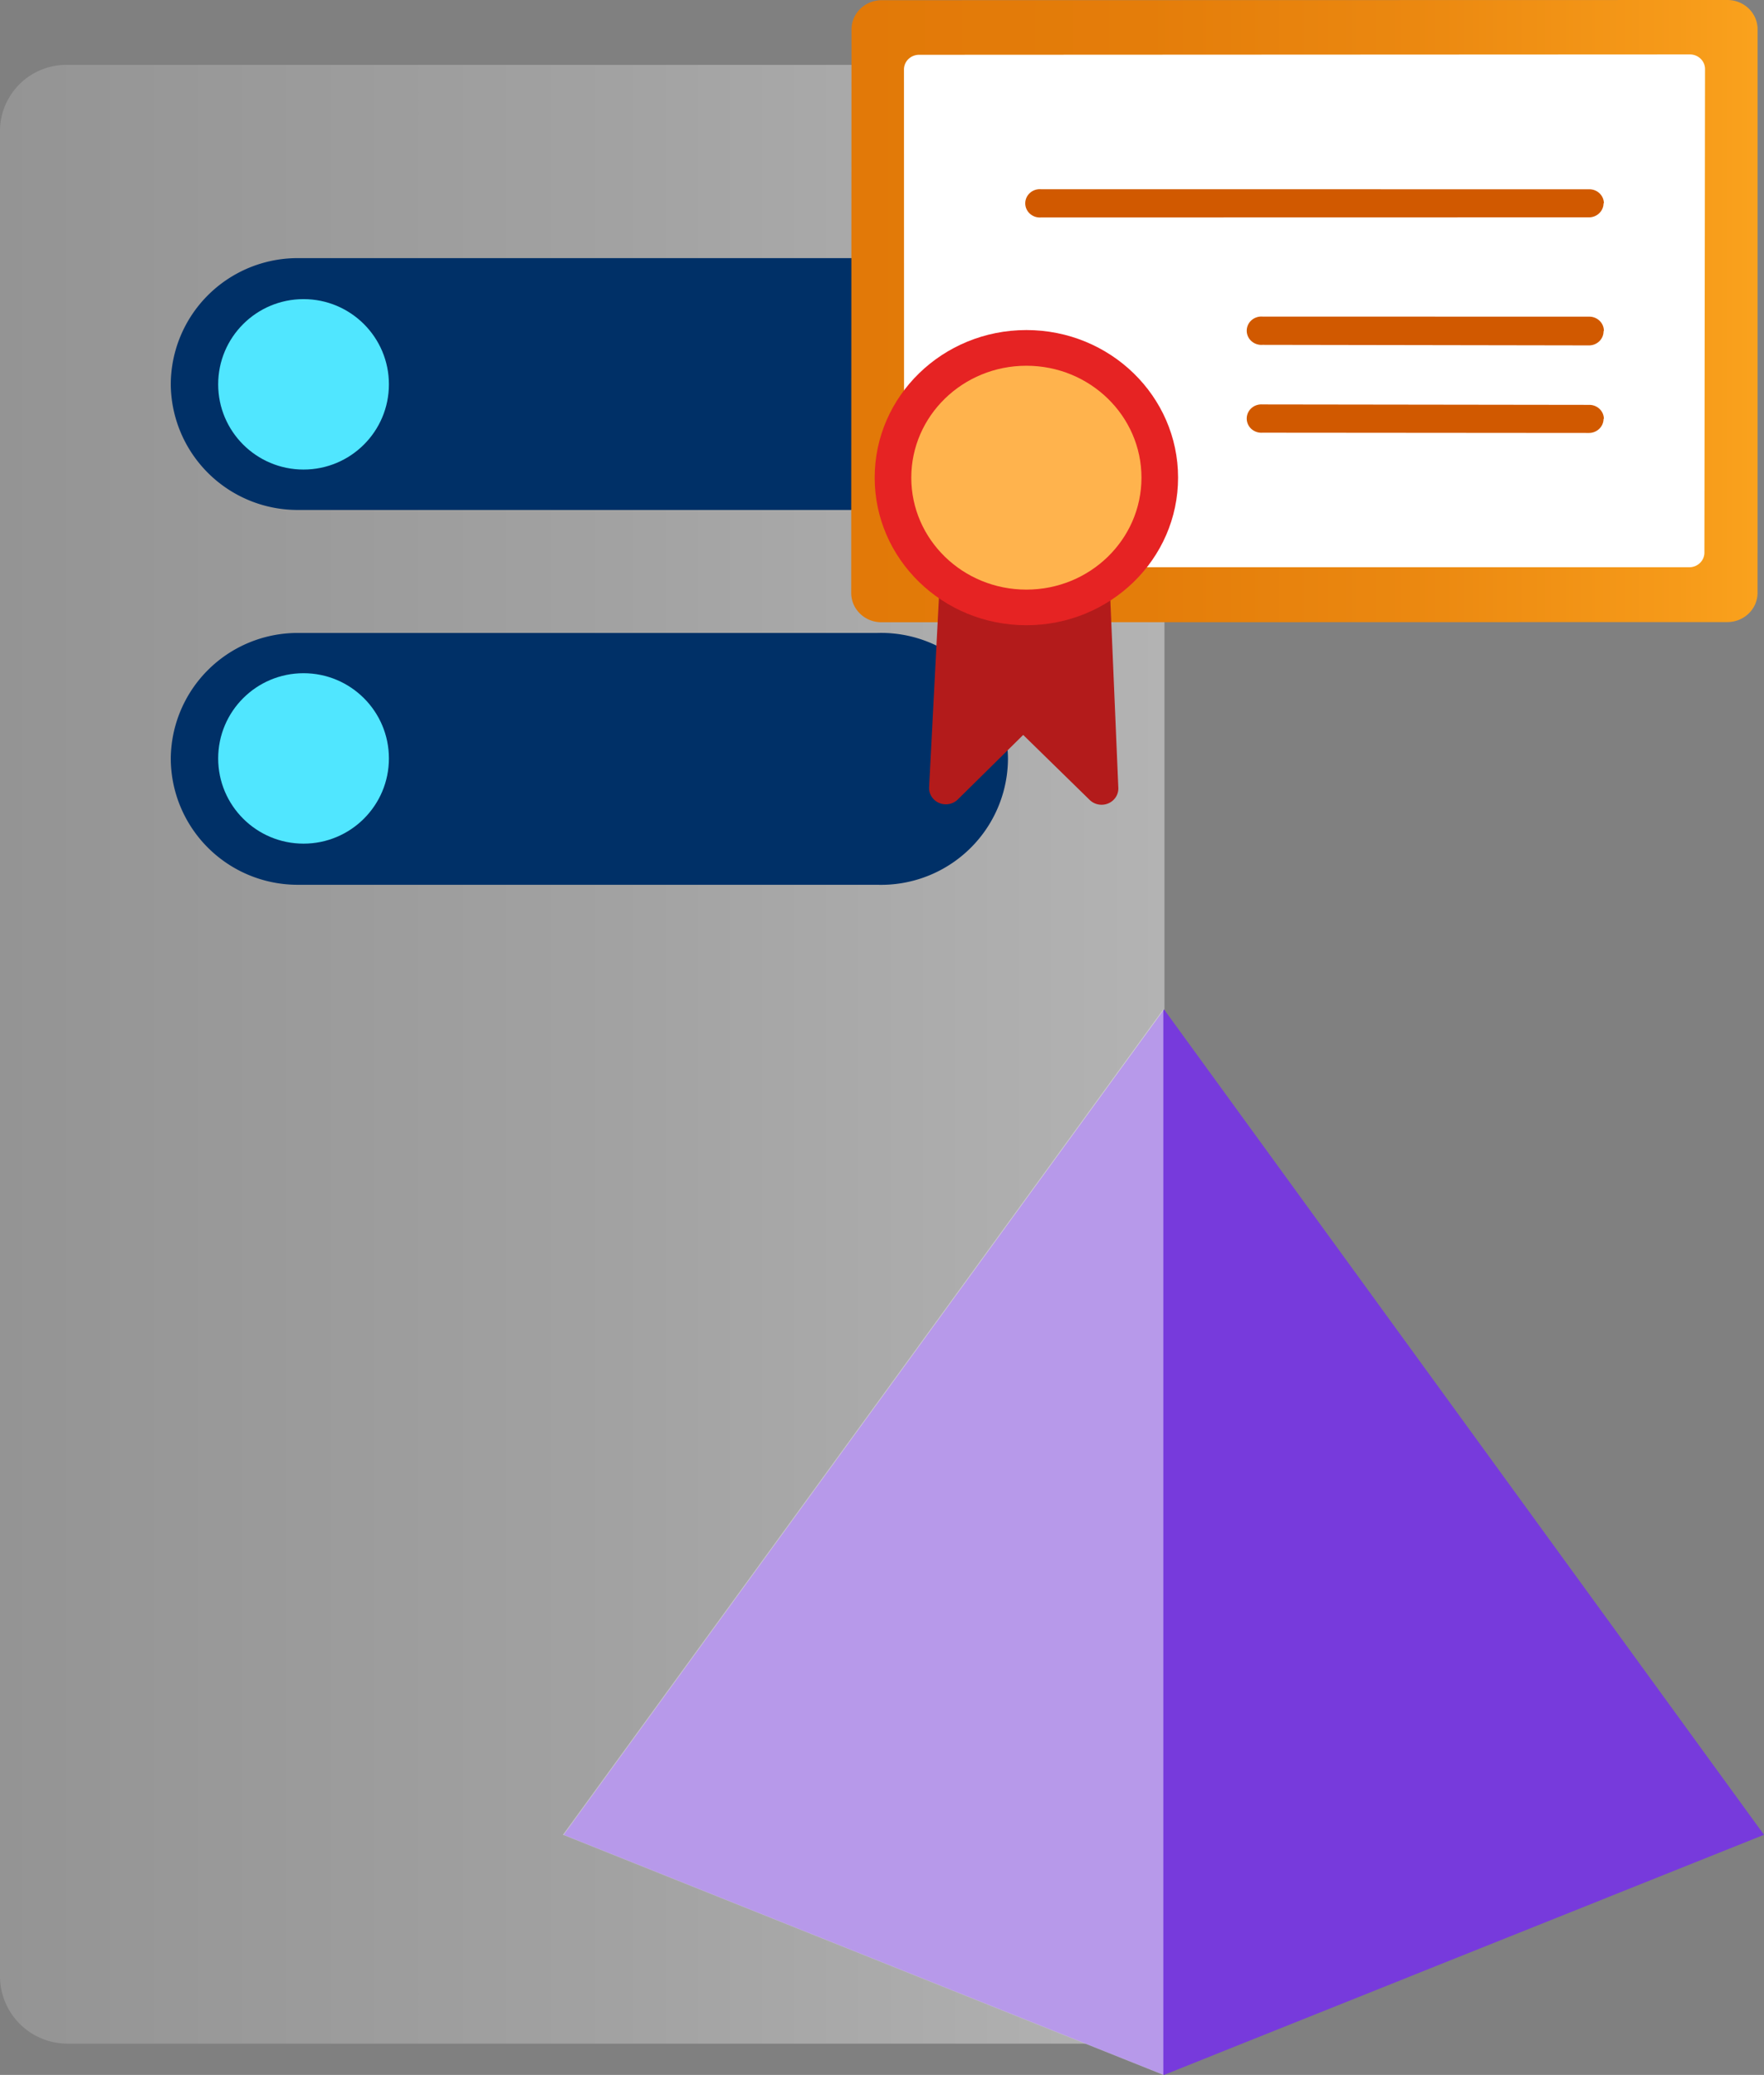 ﻿<?xml version="1.0" encoding="UTF-8" standalone="no"?>
<!-- Generated by Microsoft Visio, SVG Export Enterprise Certification Authority Root.svg Page-1 -->
<svg xmlns:dc="http://purl.org/dc/elements/1.1/" xmlns:cc="http://creativecommons.org/ns#" xmlns:rdf="http://www.w3.org/1999/02/22-rdf-syntax-ns#" xmlns:svg="http://www.w3.org/2000/svg" xmlns="http://www.w3.org/2000/svg" xmlns:sodipodi="http://sodipodi.sourceforge.net/DTD/sodipodi-0.dtd" xmlns:inkscape="http://www.inkscape.org/namespaces/inkscape" width="48.188" height="56.686" viewBox="0 0 48.188 56.686" xml:space="preserve" class="st12" version="1.1" id="svg177" sodipodi:docname="Enterprise Certification Authority Root.svg" style="font-size:12px;overflow:visible;color-interpolation-filters:sRGB;fill:none;fill-rule:evenodd;stroke-linecap:square;stroke-miterlimit:3" inkscape:version="0.92.5 (2060ec1f9f, 2020-04-08)">
  <rect x="0" y="0" width="48.188" height="56.686" fill="#808080" stroke="none"/>
  <sodipodi:namedview pagecolor="#ffffff" bordercolor="#666666" borderopacity="1" objecttolerance="10" gridtolerance="10" guidetolerance="10" inkscape:pageopacity="0" inkscape:pageshadow="2" inkscape:window-width="640" inkscape:window-height="480" id="namedview179" showgrid="false" inkscape:zoom="1.4049465" inkscape:cx="30.819641" inkscape:cy="37.175966" inkscape:window-x="0" inkscape:window-y="0" inkscape:window-maximized="0" inkscape:current-layer="svg177" />
	<style type="text/css" id="style2">
	<![CDATA[
		.st1 {fill:url(#grad0-11);stroke:none;stroke-linecap:butt;stroke-width:35.96}
		.st2 {fill:#003067;stroke:none;stroke-linecap:butt;stroke-width:35.96}
		.st3 {fill:#50e6ff;stroke:none;stroke-linecap:butt;stroke-width:35.96}
		.st4 {fill:#773adc;stroke:none;stroke-linecap:butt;stroke-width:34}
		.st5 {fill:#f9f9f9;fill-opacity:0.5;stroke:none;stroke-linecap:butt;stroke-width:34}
		.st6 {fill:url(#grad0-38);stroke:none;stroke-linecap:butt;stroke-width:34}
		.st7 {fill:#ffffff;stroke:none;stroke-linecap:butt;stroke-width:34}
		.st8 {fill:#d15900;stroke:none;stroke-linecap:butt;stroke-width:34}
		.st9 {fill:#b31b1b;stroke:none;stroke-linecap:butt;stroke-width:34}
		.st10 {fill:#e62323;stroke:none;stroke-linecap:butt;stroke-width:34}
		.st11 {fill:#ffb34d;stroke:none;stroke-linecap:butt;stroke-width:34}
		.st12 {fill:none;fill-rule:evenodd;font-size:12px;overflow:visible;stroke-linecap:square;stroke-miterlimit:3}
	]]>
	</style>

	<defs id="Patterns_And_Gradients">
		<linearGradient id="grad0-11" x1="-0" y1="55.169" x2="41.469" y2="55.169" gradientTransform="scale(0.767,1.304)" gradientUnits="userSpaceOnUse">
			<stop offset="0" stop-color="#949494" stop-opacity="1" id="stop4" />
			<stop offset="0.53" stop-color="#a2a2a2" stop-opacity="1" id="stop6" />
			<stop offset="1" stop-color="#b3b3b3" stop-opacity="1" id="stop8" />
		</linearGradient>
		<linearGradient id="grad0-38" x1="0" y1="131.528" x2="20.516" y2="131.528" gradientTransform="scale(1.207,0.829)" gradientUnits="userSpaceOnUse">
			<stop offset="0" stop-color="#e27908" stop-opacity="1" id="stop11" />
			<stop offset="0.325" stop-color="#e47d0a" stop-opacity="1" id="stop13" />
			<stop offset="0.62" stop-color="#eb8810" stop-opacity="1" id="stop15" />
			<stop offset="0.91" stop-color="#f69a19" stop-opacity="1" id="stop17" />
			<stop offset="1" stop-color="#faa21d" stop-opacity="1" id="stop19" />
		</linearGradient>
	</defs>
	<g id="g175" transform="translate(-35.96,-34.188)">
		<title id="title23">Page-1</title>
		<g id="group16387-1" transform="translate(35.96,-35.106)">
			<title id="title25">Enterprise Certification Authority Root.16387</title>
			<g id="group16388-2">
				<title id="title27">Page-1</title>
				<g id="group16389-3">
					<title id="title29">Sheet.16389</title>
					<g id="group16390-4" transform="translate(0,-0.854)">
						<title id="title31">Sheet.16390</title>
						<g id="group16391-5">
							<title id="title33">Icon-databases-136.149</title>
							<g id="group16392-6">
								<title id="title35">path4-5</title>
								<g id="group16393-7">
									<title id="title37">Sheet.16393</title>
									<g id="shape16394-8">
										<title id="title39">Sheet.16394</title>
										<path d="m 31.81,124.14 a 1.879,1.876 -180 0 1 -1.84,1.84 H 1.84 A 1.846,1.843 -180 0 1 0,124.14 V 73.76 a 1.814,1.811 -180 0 1 1.84,-1.84 h 28.13 a 1.846,1.843 -180 0 1 1.84,1.84 z" class="st1" id="path41" inkscape:connector-curvature="0" style="fill:url(#grad0-11);stroke:none;stroke-width:35.96;stroke-linecap:butt" />
									</g>
								</g>
							</g>
							<g id="group16395-12" transform="translate(4.665,-31.66)">
								<title id="title46">path6-7</title>
								<g id="group16396-13">
									<title id="title48">Sheet.16396</title>
									<g id="shape16397-14">
										<title id="title50">Sheet.16397</title>
										<path d="M 0,122.53 A 3.466,3.46 -180 0 1 3.44,119.1 H 19.3 a 3.466,3.46 -180 0 1 3.57,3.43 3.466,3.46 -180 0 1 -3.57,3.45 H 3.44 A 3.466,3.46 -180 0 1 0,122.53 Z m 0,-10.22 a 3.466,3.46 -180 0 1 3.44,-3.45 H 19.3 a 3.466,3.46 -180 0 1 3.57,3.45 3.466,3.46 -180 0 1 -3.57,3.43 H 3.44 A 3.466,3.46 -180 0 1 0,112.31 Z" class="st2" id="path52" inkscape:connector-curvature="0" style="fill:#003067;stroke:none;stroke-width:35.96;stroke-linecap:butt" />
									</g>
								</g>
							</g>
							<g id="group16398-16" transform="translate(5.96,-43.007)">
								<title id="title57">circle8-5</title>
								<g id="group16399-17">
									<title id="title59">Sheet.16399</title>
									<g id="shape16400-18">
										<title id="title61">Sheet.16400</title>
										<ellipse cx="2.332" cy="123.655" rx="2.332" ry="2.328" class="st3" id="ellipse63" style="fill:#50e6ff;stroke:none;stroke-width:35.96;stroke-linecap:butt" />
									</g>
								</g>
							</g>
							<g id="group16401-20" transform="translate(5.96,-32.787)">
								<title id="title68">circle10-2</title>
								<g id="group16402-21">
									<title id="title70">Sheet.16402</title>
									<g id="shape16403-22">
										<title id="title72">Sheet.16403</title>
										<ellipse cx="2.332" cy="123.655" rx="2.332" ry="2.328" class="st3" id="ellipse74" style="fill:#50e6ff;stroke:none;stroke-width:35.96;stroke-linecap:butt" />
									</g>
								</g>
							</g>
						</g>
					</g>
					<g id="group16404-24" transform="translate(15.379)">
						<title id="title81">Sheet.16404</title>
						<g id="group16405-25" transform="translate(0.019)">
							<title id="title83">Sheet.16405</title>
							<g id="shape16406-26">
								<title id="title85">Sheet.16406</title>
								<path d="M 16.4,96.87 0,119.42 l 16.4,6.56 16.39,-6.56 z" class="st4" id="path87" inkscape:connector-curvature="0" style="fill:#773adc;stroke:none;stroke-width:34;stroke-linecap:butt" />
							</g>
						</g>
						<g id="group16407-28">
							<title id="title91">Sheet.16407</title>
							<g id="shape16408-29">
								<title id="title93">Sheet.16408</title>
								<path d="M 16.4,96.87 0,119.42 l 16.4,6.56 z" class="st5" id="path95" inkscape:connector-curvature="0" style="fill:#f9f9f9;fill-opacity:0.5;stroke:none;stroke-width:34;stroke-linecap:butt" />
							</g>
						</g>
					</g>
					<g id="group16409-31" transform="translate(23.253,-34.738)">
						<title id="title100">Management Certificate.741</title>
						<g id="group16410-32">
							<title id="title102">g14</title>
							<g id="group16411-33" transform="translate(0,-4.953)">
								<title id="title104">rect2</title>
								<g id="group16412-34">
									<title id="title106">Sheet.16412</title>
									<g id="shape16413-35">
										<title id="title108">Sheet.16413</title>
										<path d="m 0,125.19 a 0.825,0.8 0 0 0 0.822,0.795 L 23.93,125.98 a 0.825,0.8 0 0 0 0.829,-0.795 L 24.76,109.78 a 0.825,0.8 0 0 0 -0.829,-0.795 L 0.83,108.99 a 0.825,0.8 0 0 0 -0.822,0.795 z" class="st6" id="path110" inkscape:connector-curvature="0" style="fill:url(#grad0-38);stroke:none;stroke-width:34;stroke-linecap:butt" />
									</g>
								</g>
							</g>
							<g id="group16414-39" transform="translate(1.444,-6.451)">
								<title id="title115">rect4</title>
								<g id="group16415-40">
									<title id="title117">Sheet.16415</title>
									<g id="shape16416-41">
										<title id="title119">Sheet.16416</title>
										<path d="m 0,125.58 a 0.413,0.4 0 0 0 0.413,0.4 L 21.45,125.98 a 0.413,0.4 0 0 0 0.413,-0.4 L 21.88,112.37 a 0.413,0.4 0 0 0 -0.413,-0.4 L 0.41,111.98 a 0.413,0.4 0 0 0 -0.413,0.4 z" class="st7" id="path121" inkscape:connector-curvature="0" style="fill:#ffffff;stroke:none;stroke-width:34;stroke-linecap:butt" />
									</g>
								</g>
							</g>
							<g id="group16417-43" transform="translate(4.762,-10.127)">
								<title id="title126">path6</title>
								<g id="group16418-44">
									<title id="title128">Sheet.16418</title>
									<g id="shape16419-45">
										<title id="title130">Sheet.16419</title>
										<path d="m 15.79,125.6 a 0.399,0.387 0 0 1 -0.399,0.387 L 6.47,125.98 a 0.399,0.387 0 1 1 0,-0.772 l 8.93,0.012 a 0.397,0.385 0 0 1 0.399,0.385 z m 0,-2.39 a 0.397,0.385 0 0 1 -0.399,0.385 L 6.47,123.58 a 0.399,0.387 0 1 1 0,-0.772 l 8.93,0.002 a 0.399,0.387 0 0 1 0.399,0.387 z m 0,-3.5 a 0.399,0.387 0 0 1 -0.399,0.387 L 0.42,120.1 a 0.399,0.387 0 1 1 0,-0.772 l 14.98,0.002 a 0.397,0.385 0 0 1 0.399,0.385 z" class="st8" id="path132" inkscape:connector-curvature="0" style="fill:#d15900;stroke:none;stroke-width:34;stroke-linecap:butt" />
									</g>
								</g>
							</g>
							<g id="group16420-47" transform="translate(2.128)">
								<title id="title137">path8</title>
								<g id="group16421-48">
									<title id="title139">Sheet.16421</title>
									<g id="shape16422-49">
										<title id="title141">Sheet.16422</title>
										<path d="m 4.93,119.94 a 3.473,3.368 0 0 1 -4.64,0 L 0,125.54 a 0.458,0.444 0 0 0 0.784,0.333 L 2.57,124.11 l 1.81,1.77 a 0.458,0.444 0 0 0 0.789,-0.324 z" class="st9" id="path143" inkscape:connector-curvature="0" style="fill:#b31b1b;stroke:none;stroke-width:34;stroke-linecap:butt" />
									</g>
								</g>
							</g>
							<g id="group16423-51" transform="translate(0.641,-4.871)">
								<title id="title148">ellipse10</title>
								<g id="group16424-52">
									<title id="title150">Sheet.16424</title>
									<g id="shape16425-53">
										<title id="title152">Sheet.16425</title>
										<ellipse cx="4.144" cy="121.952" rx="4.144" ry="4.032" class="st10" id="ellipse154" style="fill:#e62323;stroke:none;stroke-width:34;stroke-linecap:butt" />
									</g>
								</g>
							</g>
							<g id="group16426-55" transform="translate(1.641,-5.844)">
								<title id="title159">ellipse12</title>
								<g id="group16427-56">
									<title id="title161">Sheet.16427</title>
									<g id="shape16428-57">
										<title id="title163">Sheet.16428</title>
										<ellipse cx="3.144" cy="122.926" rx="3.144" ry="3.058" class="st11" id="ellipse165" style="fill:#ffb34d;stroke:none;stroke-width:34;stroke-linecap:butt" />
									</g>
								</g>
							</g>
						</g>
					</g>
				</g>
			</g>
		</g>
	</g>
</svg>